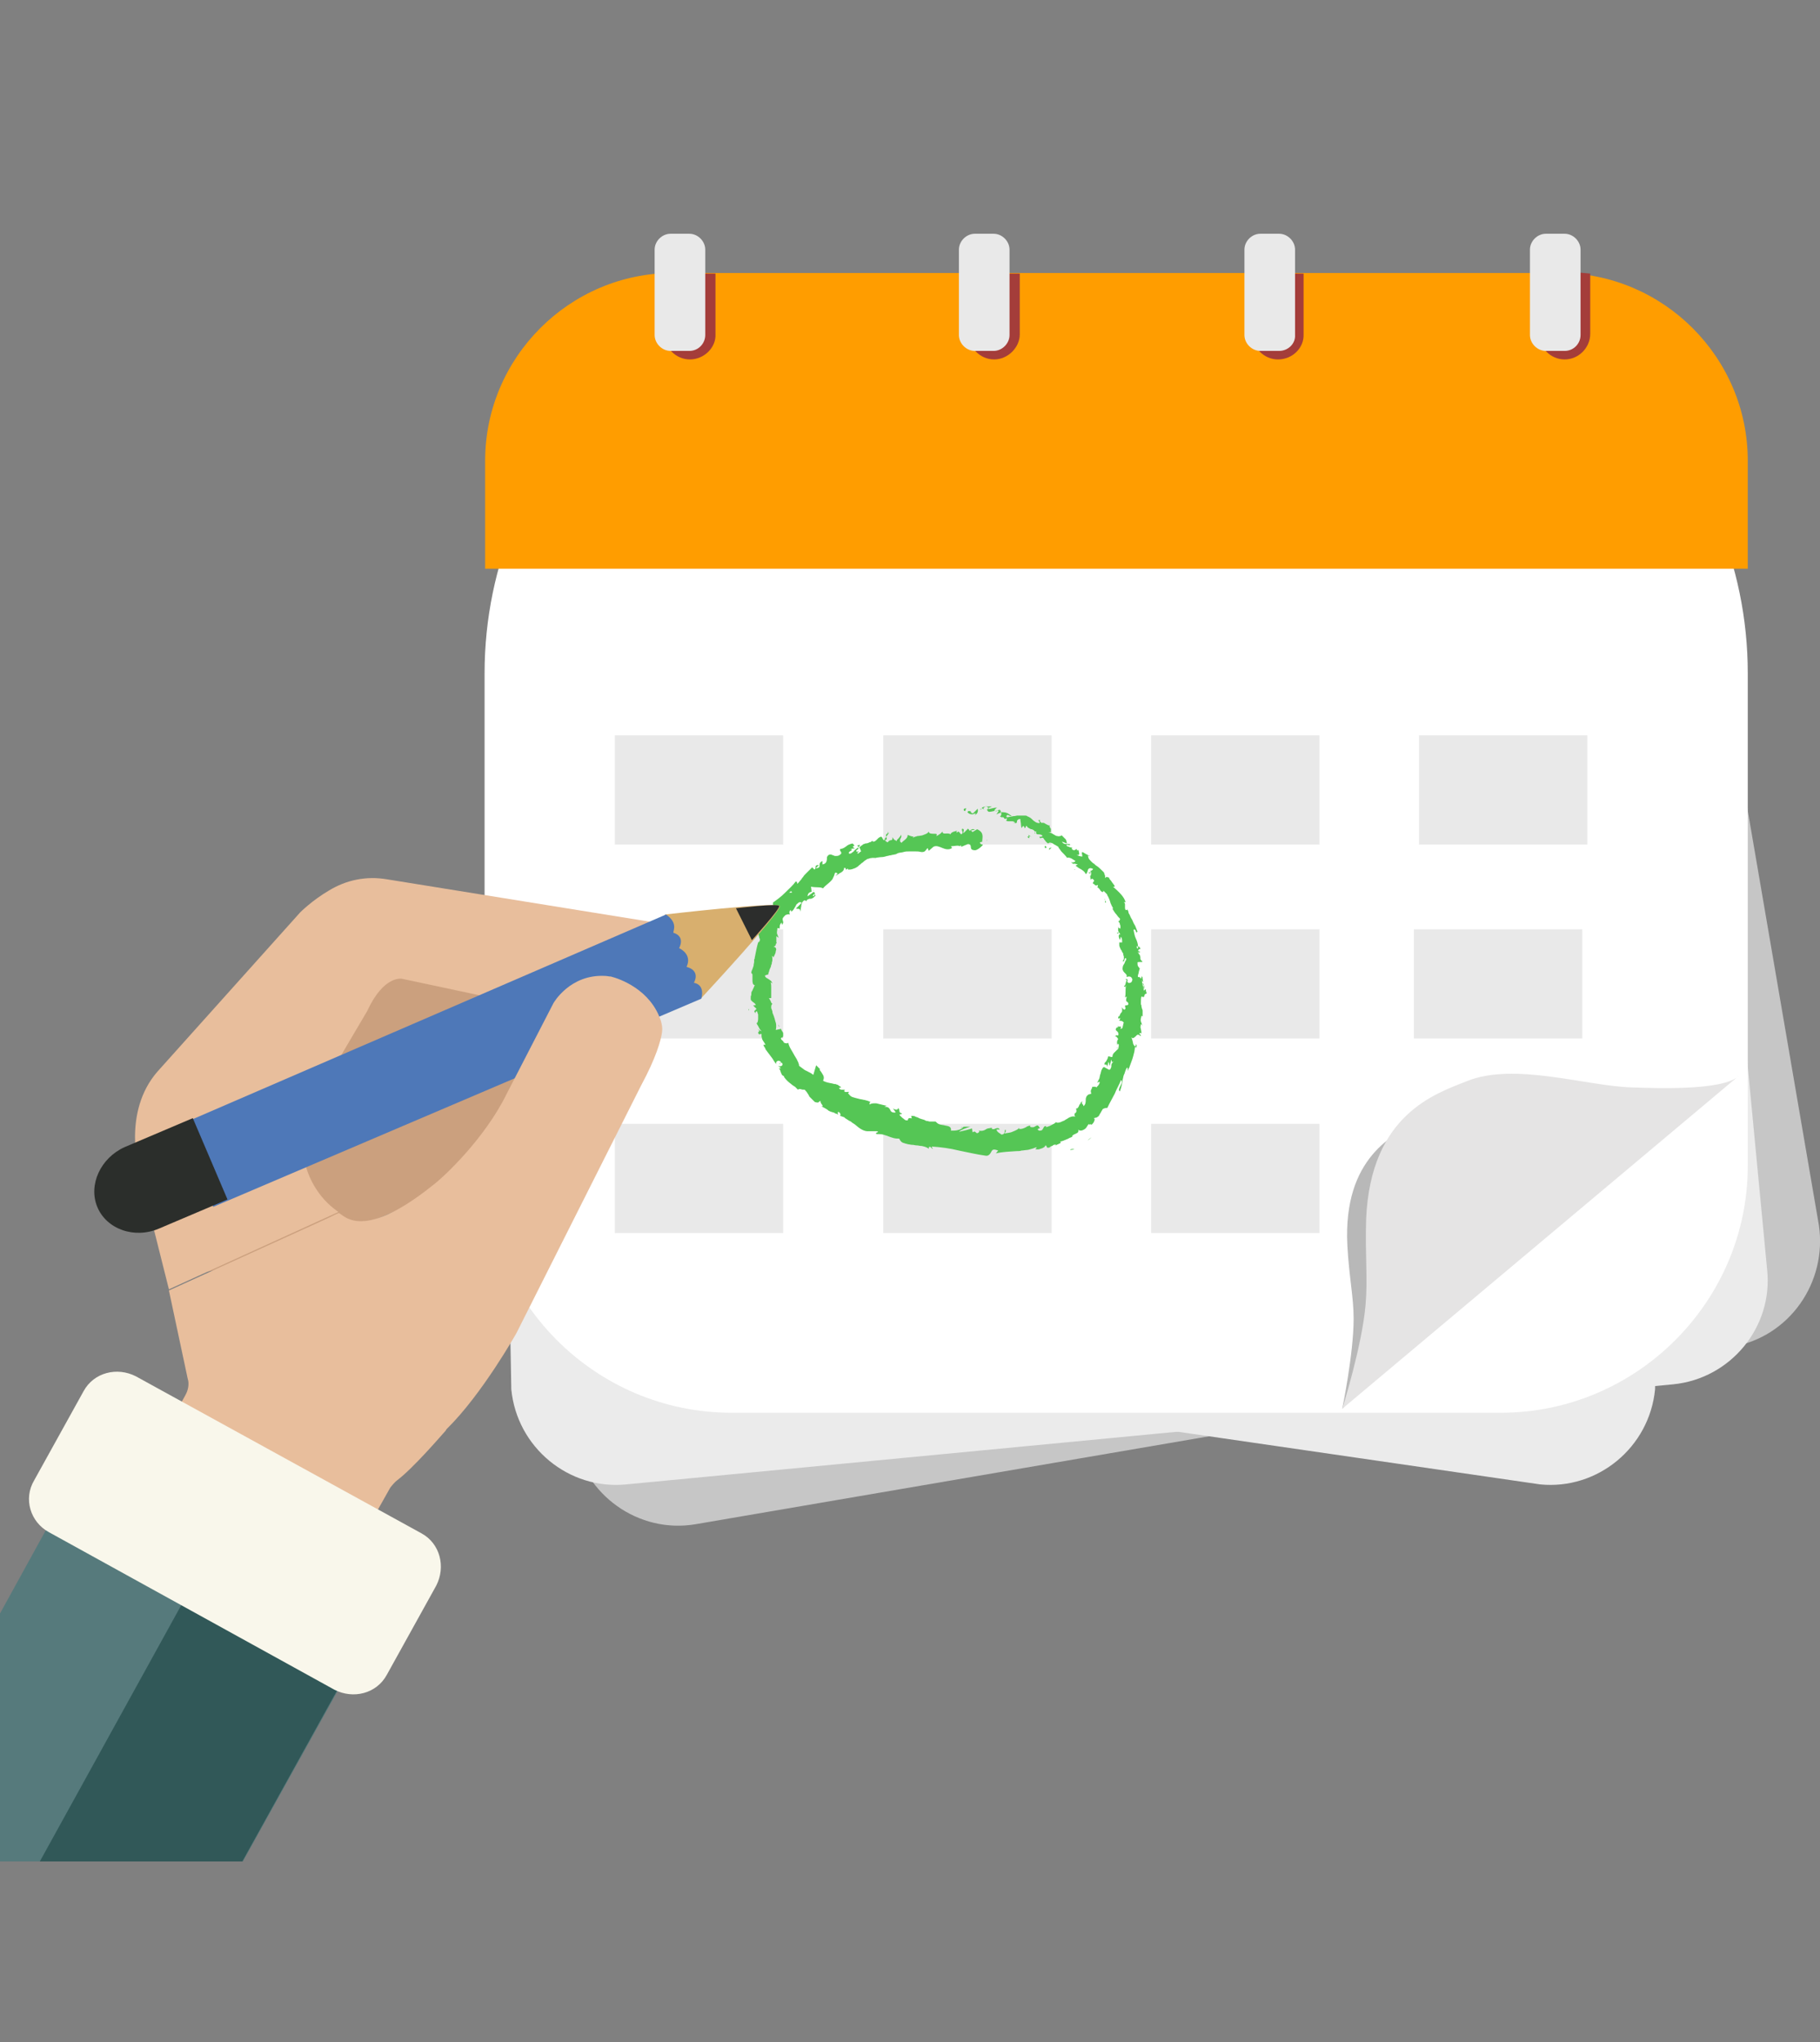 <?xml version="1.0" encoding="utf-8"?>
<!-- Generator: Adobe Illustrator 22.0.0, SVG Export Plug-In . SVG Version: 6.00 Build 0)  -->
<svg version="1.1" id="Capa_1" xmlns="http://www.w3.org/2000/svg" xmlns:xlink="http://www.w3.org/1999/xlink" x="0px" y="0px"
	 viewBox="0 0 320 359.1" style="enable-background:new 0 0 320 359.1;" xml:space="preserve">
<rect x="0" y="0" width="320" height="359.1" fill="#808080" stroke="none"/>
<style type="text/css">
	.st0{fill:#C6C6C6;}
	.st1{fill:#EBEBEB;}
	.st2{fill:#FFFFFF;}
	.st3{fill:#FF9D00;}
	.st4{fill:#A43D3A;}
	.st5{fill:#E9E9E9;}
	.st6{fill:#B8B8B8;}
	.st7{fill:#E5E4E4;}
	.st8{fill:#55C655;}
	.st9{fill:#CBA07E;}
	.st10{fill:#E8BE9C;}
	.st11{fill:#567A7C;}
	.st12{fill:#315858;}
	.st13{fill:#D8AF6E;}
	.st14{fill:#4E78B8;}
	.st15{fill:#2B2E2B;}
	.st16{fill:#F9F7EB;}
	.st17{fill:#2C2D2C;}
</style>
<path class="st0" d="M304.5,236.8L122.3,268c-10,1.7-19.6-5.1-21.4-15.2c0,0-17.9-184.5-1.5-187.4c0,0,191.5-19.1,194.2-2.7
	l26.2,152.7C321.3,225.5,314.6,235.1,304.5,236.8z"/>
<path class="st1" d="M294.2,243.4L110.1,261c-10.1,1-19.2-6.5-20.2-16.7c0,0-4.1-185.4,12.2-186.9c0,0,192.4-4.8,193.9,11.6
	l14.7,154.2C311.8,233.3,304.3,242.4,294.2,243.4z"/>
<path class="st1" d="M104.3,236.8L270.8,261c10.1,1,19.2-6.5,20.2-16.7c0,0,4.1-185.4-12.2-186.9c0,0-164.7-4.3-166.2,12.2
	L95.3,210.4C94.3,220.5,94.2,235.9,104.3,236.8z"/>
<path class="st2" d="M263.9,248.4H128.6c-23.9,0-43.4-19.5-43.4-43.4v-86.6c0-38.7,31.6-70.3,70.3-70.3H237
	c38.7,0,70.3,31.6,70.3,70.3V205C307.3,228.9,287.7,248.4,263.9,248.4z"/>
<path class="st3" d="M307.3,100h-222V81c0-18.1,14.8-33,33-33h156c18.1,0,33,14.8,33,33V100z"/>
<path class="st4" d="M121.3,63.2L121.3,63.2c-2.5,0-4.5-2.1-4.5-4.5V48.1h9v10.7C125.9,61.1,123.8,63.2,121.3,63.2z"/>
<path class="st4" d="M174.8,63.2L174.8,63.2c-2.5,0-4.5-2.1-4.5-4.5V48.1h9v10.7C179.3,61.1,177.2,63.2,174.8,63.2z"/>
<path class="st4" d="M224.7,63.2L224.7,63.2c-2.5,0-4.5-2.1-4.5-4.5V48.1h9v10.7C229.3,61.1,227.3,63.2,224.7,63.2z"/>
<path class="st4" d="M275.1,63.2L275.1,63.2c-2.5,0-4.5-2.1-4.5-4.5c0,0,0-9.8,0-10.7c0-0.8,9,0.1,9,0.1v10.6
	C279.6,61.1,277.6,63.2,275.1,63.2z"/>
<path class="st5" d="M174.7,61.7h-3.3c-1.5,0-2.8-1.3-2.8-2.8v-15c0-1.5,1.3-2.8,2.8-2.8h3.3c1.5,0,2.8,1.3,2.8,2.8v15
	C177.5,60.4,176.2,61.7,174.7,61.7z"/>
<path class="st5" d="M224.9,61.7h-3.3c-1.5,0-2.8-1.3-2.8-2.8v-15c0-1.5,1.3-2.8,2.8-2.8h3.3c1.5,0,2.8,1.3,2.8,2.8v15
	C227.8,60.4,226.5,61.7,224.9,61.7z"/>
<path class="st5" d="M275.1,61.7h-3.3c-1.5,0-2.8-1.3-2.8-2.8v-15c0-1.5,1.3-2.8,2.8-2.8h3.3c1.5,0,2.8,1.3,2.8,2.8v15
	C277.9,60.4,276.7,61.7,275.1,61.7z"/>
<path class="st6" d="M288.5,192.6L236,247.7c0,0,2-9.7,2-15.8c0-3.9-0.8-7.3-1.1-12.9c-0.8-15.6,8.3-19.6,12.5-21.9
	c6.5-3.6,17.3-0.9,23.8-1.3C276,195.6,286.4,195.2,288.5,192.6z"/>
<path class="st7" d="M305.8,189.1L236,247.7c0,0,3.5-11.1,4.1-18.3c0.4-4.6-0.1-8.6,0.1-15.1c0.8-18.4,12.2-22,17.7-24.2
	c8.4-3.4,21.1,0.9,29.1,1.1C290.4,191.3,303.1,191.9,305.8,189.1z"/>
<rect x="108.1" y="129.3" class="st5" width="29.6" height="19.2"/>
<rect x="108.1" y="163.4" class="st5" width="29.6" height="19.2"/>
<rect x="155.3" y="163.4" class="st5" width="29.6" height="19.2"/>
<rect x="202.4" y="163.4" class="st5" width="29.6" height="19.2"/>
<rect x="248.6" y="163.4" class="st5" width="29.6" height="19.2"/>
<rect x="108.1" y="197.6" class="st5" width="29.6" height="19.2"/>
<rect x="155.3" y="197.6" class="st5" width="29.6" height="19.2"/>
<rect x="202.4" y="197.6" class="st5" width="29.6" height="19.2"/>
<rect x="155.3" y="129.3" class="st5" width="29.6" height="19.2"/>
<rect x="202.4" y="129.3" class="st5" width="29.6" height="19.2"/>
<rect x="249.5" y="129.3" class="st5" width="29.6" height="19.2"/>
<path class="st5" d="M121.2,61.7h-3.3c-1.5,0-2.8-1.3-2.8-2.8v-15c0-1.5,1.3-2.8,2.8-2.8h3.3c1.5,0,2.8,1.3,2.8,2.8v15
	C124,60.4,122.8,61.7,121.2,61.7z"/>
<g>
	<g>
		<path class="st8" d="M169.5,142.2c-0.1,0.1-0.1,0.4,0.2,0.4l0.2-0.5L169.5,142.2z"/>
		<path class="st8" d="M171.3,143.4c0.2-0.1,0.4-0.3,0.5-0.4c0.1-0.2,0.2-0.4,0.1-0.8c-0.2,0.2-0.3,0.3-0.4,0.4
			c-0.1,0.1-0.2,0.2-0.4,0.4c-0.3,0-0.5-0.2-0.4-0.4c-0.1,0.1-0.2,0-0.3,0c-0.1,0-0.2,0-0.3,0.2c0.3,0.4,0.9,0.5,1.4,0.2
			C171.6,143.2,171.4,143.3,171.3,143.4z"/>
		<path class="st8" d="M194.3,158.3V158C194.2,158.1,194.3,158.3,194.3,158.3z"/>
		<path class="st8" d="M199,174.5c0-0.1-0.1-0.2-0.1-0.2C198.9,174.5,199,174.6,199,174.5z"/>
		<path class="st8" d="M198.4,177.4c0-0.1,0-0.1,0-0.2C198.4,177.3,198.3,177.3,198.4,177.4z"/>
		<path class="st8" d="M194.3,158.3c0,0,0,0.1,0,0.2s0,0.2,0,0.2C194.6,158.7,194.4,158.5,194.3,158.3z"/>
		<path class="st8" d="M175.6,142.8c-0.1,0-0.2,0-0.3,0.1C175.4,142.8,175.5,142.8,175.6,142.8L175.6,142.8z"/>
		<path class="st8" d="M189.1,152.9L189.1,152.9c-0.2-0.1-0.2,0-0.3,0c0,0,0.1,0,0.2,0H189.1z"/>
		<path class="st8" d="M184.4,149.4c0.1,0.1,0.4-0.3,0.5-0.4c-0.2,0.1-0.3,0.1-0.4,0.1C184.5,149.2,184.5,149.3,184.4,149.4z"/>
		<path class="st8" d="M176.5,145C176.5,145,176.4,145,176.5,145c-0.1,0-0.2,0-0.2,0S176.4,145,176.5,145z"/>
		<path class="st8" d="M191.8,155.9l-0.1,0.1C191.8,156,191.8,156,191.8,155.9z"/>
		<path class="st8" d="M166.5,145.5C166.5,145.6,166.5,145.6,166.5,145.5C166.5,145.6,166.5,145.5,166.5,145.5z"/>
		<path class="st8" d="M173.6,147.6L173.6,147.6c-0.1,0.1-0.1,0.2-0.1,0.3L173.6,147.6z"/>
		<path class="st8" d="M197,182.4L197,182.4C197,182.2,197,182.3,197,182.4z"/>
		<path class="st8" d="M159.1,198.8c0.2,0.3,0,0.3-0.2,0.4c-0.2,0.1-0.4,0.2-0.1,0.5c0-0.1,0.2-0.2,0.3-0.4
			C159.3,199.1,159.5,199,159.1,198.8z"/>
		<path class="st8" d="M175.7,142.9c0.1,0,0.2,0,0.2,0.1C175.9,142.9,175.8,142.8,175.7,142.9z"/>
		<path class="st8" d="M158.8,199.8L158.8,199.8L158.8,199.8C158.9,199.8,158.9,199.8,158.8,199.8z"/>
		<path class="st8" d="M192.3,193.1c0.1,0,0.1,0,0.2,0C192.5,193.1,192.4,193.1,192.3,193.1z"/>
		<path class="st8" d="M197.1,185.6l-0.1,0.2C197,185.7,197.1,185.7,197.1,185.6z"/>
		<path class="st8" d="M189.6,196.9c-0.1,0-0.2,0-0.3,0.2c0,0,0,0,0.1,0C189.4,197.1,189.5,196.9,189.6,196.9z"/>
		<path class="st8" d="M185.6,199.5c0,0,0.1,0,0.1,0.1l0.1-0.1H185.6z"/>
		<path class="st8" d="M150.7,148.7c0.1,0.1,0.3,0.2,0.3,0.3C151,148.8,151.6,148.3,150.7,148.7z"/>
		<path class="st8" d="M175.5,143c0.1-0.1,0.1-0.1,0.2-0.2c-0.1,0-0.1,0-0.2,0C175.5,142.9,175.5,143,175.5,143z"/>
		<path class="st8" d="M191.9,200c0,0-0.2,0.1-0.3,0.2s-0.2,0.1-0.2,0.2c-0.1,0-0.1,0.1-0.1,0.1C191.4,200.4,191.7,200.2,191.9,200z
			"/>
		<path class="st8" d="M132.2,179.4l-0.1-0.2C132.1,179.3,132.2,179.3,132.2,179.4z"/>
		<path class="st8" d="M188.9,202.1c-0.2-0.1-0.4-0.1-0.7,0v0.1L188.9,202.1z"/>
		<path class="st8" d="M151.1,149.1L151.1,149.1L151.1,149.1z"/>
		<path class="st8" d="M156.2,146.5c-0.8,0.2-0.2,0.7-0.3,1.1c-0.9,0.4-0.5-0.3-1-0.5c-0.1,0-0.1,0.1-0.2,0.1
			c-0.1,0-0.1,0.1-0.2,0.1c-0.1,0.1-0.2,0.2-0.3,0.3c-0.2,0.2-0.4,0.4-0.7,0.4c-0.1-0.1-0.1-0.1-0.1-0.2c-0.1,0.1-0.3,0.3-0.5,0.3
			c-0.2,0.1-0.4,0.2-0.7,0.2c-0.1,0-0.2,0.1-0.3,0.1c-0.1,0-0.2,0.1-0.3,0.2c-0.2,0.1-0.4,0.3-0.5,0.4c-0.1,0-0.1-0.1-0.1-0.1
			c0.2,0.2,0.3,0.5,0.4,0.8c-0.2,0.1-0.3,0.2-0.4,0.3c-0.1,0.1-0.2,0.1-0.3,0c0.2-0.1,0.2-0.2,0.2-0.4l-0.1,0.1
			c-0.1,0.1-0.1,0.1-0.1,0.1c-0.5-0.4,0.4-0.3,0.2-0.8c-0.1,0.1-0.3,0.2-0.4,0.3c-0.1,0.1-0.3,0.2-0.4,0.4c-0.1,0.1-0.3,0.2-0.4,0.3
			c-0.1,0.1-0.3,0.1-0.4,0.1c-0.2-0.2,0.1-0.4,0.3-0.5c0.2-0.1,0.3-0.2-0.1-0.3c0,0,0.2,0,0.4-0.1c0.2,0,0.4,0,0.4,0
			c-1-0.7,0.5-0.1-0.4-0.9c-0.5,0.1-0.9,0.3-1.1,0.5c-0.3,0.2-0.5,0.4-1.1,0.5c-0.1,0.4,0.3,0.4,0.2,0.8c-0.3,0.3-0.5,0.4-0.8,0.4
			c-0.1,0-0.2,0-0.3,0c-0.1,0-0.2-0.1-0.3-0.1c-0.4-0.2-0.8-0.3-1.1,0.3c0,0.2,0,0.5-0.1,0.8c-0.1,0.2-0.2,0.4-0.7,0.5
			c0,0,0-0.2,0-0.3c0-0.2,0-0.3,0-0.3c-0.5,0.2-0.5,0.5-0.5,0.8c0,0.1,0,0.2-0.1,0.3c0,0-0.1,0.1-0.2,0.1c-0.1,0-0.2,0.1-0.3,0.1
			c0-0.2,0.2-0.3,0.3-0.4c0.1-0.1,0.2-0.2,0.1-0.2c-0.4,0-0.5,0.1-0.5,0.3c0,0.2,0,0.4-0.2,0.5l-0.4-0.4c-0.2,0.2-0.4,0.4-0.7,0.7
			c-0.1,0.1-0.2,0.2-0.3,0.3c-0.1,0.1-0.2,0.2-0.3,0.3c-0.1,0.1-0.2,0.2-0.3,0.4c-0.1,0.1-0.2,0.2-0.3,0.4c-0.2,0.2-0.4,0.5-0.7,0.8
			c-0.1-0.2,0-0.4-0.3-0.4c-0.5,0.7-1.2,1.3-1.9,2c-0.7,0.7-1.4,1.2-2.1,1.7c0,0,0,0.2,0,0.4c0,0.1,0,0.2,0,0.3c0,0.1,0,0.1,0,0.1
			c-0.1,0.1-0.3,0.1-0.3-0.1c-0.5,0.4,0.2,0.2,0.2,0.5c-0.2,0.3-0.5,0.2-0.5,0c-0.1,0.7-0.3,1.4-0.7,2.2c-0.3,0.8-0.7,1.5-1.1,2
			v-0.1c0-0.1,0-0.1,0-0.1c-0.1,0.2-0.2,0.4-0.1,0.5c0,0.2,0.1,0.3,0.1,0.5c0,0.1,0.1,0.1,0.1,0.2s0,0.1,0,0.2
			c0,0.1-0.1,0.3-0.2,0.4v-0.2c-0.2,0.4-0.3,1-0.4,1.4c-0.1,0.5-0.2,1-0.3,1.5c0,0.1,0,0.2-0.1,0.3c0,0.1,0,0.1,0,0.2s0,0.1,0,0.2
			c0,0.2-0.1,0.4-0.1,0.7c0,0.1-0.1,0.2-0.1,0.3c0,0.1-0.1,0.2-0.1,0.3c-0.1,0.2-0.2,0.4-0.2,0.7c0.2,0.1,0.2,0.2,0.2,0.4
			c0,0.1,0,0.2,0,0.3c0,0.1,0,0.1,0,0.2c0,0.1,0,0.1,0,0.2c0,0.4,0,1,0.4,1c-0.1,0.3-0.2,0.5-0.3,0.7s-0.1,0.3-0.2,0.4
			c-0.1,0.1-0.1,0.3-0.1,0.5c0,0.1,0,0.2-0.1,0.4c0,0.1,0,0.3,0,0.5c0,0.2,0.2,0.3,0.4,0.5c0.2,0.1,0.4,0.3,0.5,0.5l-0.5,0.1
			c0,0,0.2,0.1,0.3,0.3c0.1,0.1,0.2,0.1,0.2,0.2c0.1,0,0.1,0.1,0.1,0.1s-0.1,0.1-0.2,0.2c-0.1,0.1-0.2,0.2-0.2,0.2s0.1,0.1,0.1,0.2
			c0.1,0.1,0.1,0.2,0.1,0.2c0-0.2,0.1-0.4,0.3-0.4c0,0.1,0.1,0.2,0.1,0.3s0.1,0.2,0.1,0.3c0,0.2,0,0.4,0,0.7c0,0.4-0.1,0.8-0.3,0.8
			c0,0,0.1,0.1,0.1,0.2c0.1,0.1,0.2,0.3,0.3,0.5c0.1,0.2,0.2,0.4,0.3,0.5s0.2,0.2,0.2,0.2c-0.2,0-0.4-0.2-0.7-0.4
			c0.1,0.1,0.2,0.2,0.2,0.2c0,0.1,0.1,0.1,0.1,0.1c0,0.1,0,0.1-0.1,0.2c-0.1,0.1-0.2,0.2,0.1,0.5c0.1-0.1,0.3-0.1,0.4-0.1
			c0,0.1,0,0.3,0,0.4c0,0.2,0.1,0.3,0.1,0.5c0.1,0.2,0.2,0.4,0.3,0.5c0.1,0.2,0.2,0.3,0.3,0.5h-0.4c0.1,0.1,0.1,0.3,0.2,0.4
			s0.2,0.3,0.2,0.4c0.1,0.1,0.2,0.3,0.3,0.4c0.1,0.1,0.2,0.3,0.3,0.4c0.1,0.1,0.2,0.3,0.3,0.4c0.1,0.1,0.2,0.3,0.3,0.4
			c0.2,0.3,0.4,0.7,0.7,1c-0.2-0.5,0.4-0.8,0.8-0.4l-0.3,0.4c0.4,0-0.1-0.5,0.5-0.2c0.3,0.5-0.3,0.7-0.7,0.5l0.5,0.4
			c-0.1,0.1-0.3,0-0.4,0.1c0.2,0,0.3,0.3,0.4,0.7c0.1,0.1,0.1,0.3,0.2,0.4c0.1,0.1,0.2,0.2,0.4,0.2l-0.1,0.1c0.5,0.7,0.9,1,1.3,1.3
			c0.2,0.2,0.4,0.3,0.7,0.5l0.1,0.1l0.1,0.1c0.1,0.1,0.2,0.2,0.3,0.3c0.2-0.2,0.3-0.1,0.5-0.1c0.2,0.1,0.4,0.1,0.7,0.1
			c0.1,0.2,0.3,0.3,0.4,0.5s0.3,0.4,0.4,0.7l0.1,0.1l0.1,0.1c0.1,0.1,0.2,0.2,0.3,0.3c0.1,0.1,0.2,0.2,0.3,0.3
			c0.1,0.1,0.2,0.2,0.3,0.2c0.8,0.2,0.4-0.2,0.9-0.2c-0.2,0.4,0.8,1,0.1,0.9c0.5,0.3,1,0.5,1.3,0.8c0.2,0.1,0.4,0.2,0.8,0.3
			c0.1,0,0.3,0.1,0.4,0.2c0.2,0,0.3,0.1,0.5,0.2c-0.1-0.2-0.2-0.4,0-0.5c0.3,0.1,0.5,0.5,0.3,0.7h-0.1c0.2,0,0.4,0.1,0.7,0.2
			c0.1,0,0.2,0.1,0.3,0.2c0.1,0.1,0.2,0.1,0.3,0.2c0.2,0.1,0.4,0.3,0.7,0.4c0.2,0.2,0.4,0.3,0.7,0.5c0.8,0.7,1.6,1.3,2.5,1.2h-0.1
			c0,0,0.1,0,0.2,0c0.1,0,0.3,0,0.5,0c0.4,0,0.8,0,0.8,0c0.3,0.1,0.2,0.2,0,0.2c-0.1,0.1-0.3,0.1-0.1,0.3c0.4,0,0.9,0,1.2,0.1
			c0.3,0.1,0.7,0.2,0.9,0.3c0.3,0.1,0.5,0.2,0.9,0.3s0.7,0.1,1,0.1c0.2,0.4,0.4,0.7,0.9,0.8c0.2,0.1,0.4,0.1,0.7,0.2
			c0.2,0,0.4,0.1,0.8,0.1c0.2,0,0.4,0.1,0.8,0.1c0.2,0,0.4,0.1,0.8,0.1c0.4,0.1,0.9,0.2,1.2,0.5v-0.3c0.4-0.2,0.4,0.2,0.7,0.3
			c0-0.2-0.3-0.3-0.1-0.4c1.5,0.1,3.1,0.3,4.7,0.7c1.5,0.3,3.2,0.7,4.7,0.9c0.5,0.1,0.8-0.3,1-0.7s0.4-0.5,1.2-0.2l-0.4,0.5
			c1.2-0.3,2.4-0.3,3.6-0.4c0.3,0,0.7,0,0.9-0.1c0.3,0,0.7-0.1,0.9-0.1c0.3,0,0.5-0.1,0.9-0.2s0.5-0.2,0.9-0.3
			c-0.1,0.1-0.1,0.3-0.3,0.3c0.1,0.1,0.3,0.1,0.5,0.1c0.2,0,0.4-0.1,0.7-0.2c0.1,0,0.2-0.1,0.2-0.1c0.1,0,0.1-0.1,0.2-0.1
			c0.1-0.1,0.2-0.2,0.2-0.3c0.3,0,0.1,0.3,0.4,0.4c0.1,0,0.3,0,0.4-0.1s0.2-0.2,0.4-0.2c0.2-0.2,0.4-0.3,0.7-0.2
			c0.1,0-0.1,0.2-0.2,0.2c0.1-0.1,0.2-0.1,0.3-0.2c0.1-0.1,0.3-0.1,0.4-0.2c0.3-0.1,0.4-0.2,0.2-0.4c0.4,0,0.9-0.3,1.2-0.4
			c0.1,0,0.2-0.1,0.2-0.1c0.1,0,0.2-0.1,0.2-0.1c0.2-0.1,0.3-0.1,0.5-0.2c0-0.2,0.1-0.3,0.3-0.4c0.1-0.1,0.3-0.1,0.4-0.2
			c0.3-0.1,0.5-0.3,0.4-0.7c0.2,0.3,0.7,0.2,1,0c0.2-0.1,0.4-0.3,0.5-0.5c0.1-0.2,0.3-0.4,0.3-0.5c0,0.3,0.5-0.1,0.5,0.2
			c0.2-0.2,0.4-0.4,0.5-0.7c0.1-0.2,0.1-0.4-0.1-0.5c0.2,0,0.3-0.1,0.5-0.1c0.1-0.1,0.2-0.1,0.3-0.2c0.1-0.1,0.2-0.2,0.2-0.3
			c0.1-0.1,0.1-0.2,0.2-0.3c0.1-0.2,0.2-0.4,0.4-0.7c0.2-0.1,0.4-0.2,0.8-0.2c0.4-0.9,0.9-1.7,1.3-2.5c0.3-0.8,0.8-1.6,1.1-2.4
			c0.3,0.2,0.1,0.7-0.1,1c-0.2,0.4-0.4,0.8-0.1,1c0.3-0.8,0.4-1.4,0.5-2.1c0.1-0.3,0.1-0.7,0.3-1c0.1-0.3,0.2-0.7,0.4-1
			c0.2-0.3,0.2,0.3,0.2,0.5c0.1-0.2,0.1-0.4,0.2-0.5c0.1-0.1,0.1-0.3,0.2-0.5c0.1-0.3,0.3-0.8,0.4-1.1c0.1-0.3,0.2-0.7,0.3-1.1
			c0.1-0.3,0.1-0.8,0.2-1.1c0.1,0,0.1,0.2,0.1,0.3c0.1-0.2,0.3-0.5,0-0.7v0.3c-0.1,0.1-0.3,0-0.3-0.1c-0.1-0.1-0.2-0.3-0.2-0.5
			c-0.1-0.4-0.2-0.8-0.3-0.9c0.4,0.3,0.5,0,0.8-0.2c0.2-0.2,0.3-0.5,0.9,0c0-0.2-0.1-0.4-0.3-0.4c0.1-0.2,0.3-0.3,0.4,0
			c0-0.5-0.1-0.7-0.1-0.9c-0.1-0.2-0.1-0.3,0-0.8c0.2,0,0.2,0.2,0.3,0.3c-0.1-0.2-0.2-0.5-0.3-0.8c-0.1-0.3,0-0.5,0.1-1
			c0.1,0.1,0.2,0,0.2,0.2c0-0.3,0-0.7,0-1c0-0.1,0-0.3-0.1-0.4c0-0.1-0.1-0.3-0.1-0.4c0-0.1,0-0.3-0.1-0.4c0-0.1,0-0.3,0-0.4
			c0-0.3,0-0.7,0.1-1c0.8,0.4,0.2-0.4,0.9-0.5c0,0,0-0.2-0.1-0.4c0-0.2-0.1-0.4-0.1-0.4l-0.3,0.3c0-0.3-0.1-0.7-0.2-1
			c-0.1-0.3-0.1-0.5-0.1-0.9l0.2,0.5c0,0,0-0.3-0.1-0.7c0-0.1,0-0.3-0.1-0.4c0-0.1,0-0.2,0-0.2s0,0.2-0.1,0.3c0,0.1,0,0.2-0.1,0.2
			c0,0.1,0,0.1,0,0.1c-0.1-0.2-0.2-0.2-0.2-0.3c-0.1,0-0.2,0-0.2,0c-0.1,0-0.2,0-0.1-0.4c0,0.1,0-0.1,0.1-0.3c0-0.2,0.1-0.5,0.2-0.8
			l0,0c-0.1-0.1-0.2-0.3-0.3-0.4c-0.1-0.2-0.1-0.3-0.1-0.7c0.2-0.1,0.8,0,0.9-0.1c-0.1-0.1-0.2-0.2-0.3-0.3
			c-0.1-0.1-0.1-0.3-0.1-0.5s-0.1-0.4-0.2-0.5c-0.1-0.2-0.2-0.3-0.3-0.4c0.1,0.1,0.4,0.1,0.5,0l-0.4-0.2c0.1-0.3,0.1-0.4,0.4-0.3
			c0-0.4-0.2-0.3-0.4-0.2c-0.1,0.1-0.3,0.1-0.2-0.4c0,0.1,0.1,0,0.2,0.2c0-0.5-0.2-1.1-0.4-1.5c-0.2-0.4-0.3-1-0.4-1.5
			c0.2-0.2,0.3,0,0.4,0.2c0.1,0.2,0.1,0.4,0.3,0.1c-0.1-0.3-0.3-0.7-0.4-1c-0.2-0.3-0.4-0.7-0.5-1c-0.2-0.3-0.4-0.7-0.5-1
			c-0.1-0.1-0.2-0.3-0.2-0.5c-0.1-0.2-0.1-0.3-0.2-0.5v0.1c0,0.1,0,0.1,0,0.1c-0.4,0.1-0.4-0.2-0.4-0.5c0-0.2,0-0.4,0-0.5
			c0-0.2-0.1-0.3-0.3-0.4c0.1,0.1,0.5,0,0.4,0c-0.3-1-1.1-1.7-2.2-2.7h0.3c0-0.1-0.1-0.3-0.2-0.4s-0.2-0.3-0.3-0.4
			c-0.1-0.2-0.2-0.3-0.3-0.4s-0.2-0.3-0.2-0.4c-0.3,0-0.4-0.3-0.7,0.1c0-0.1,0-0.1,0-0.2c0-0.1,0-0.1,0-0.2c0-0.1-0.1-0.2-0.1-0.3
			s-0.1-0.2-0.1-0.3l-0.1-0.1l-0.1-0.1c-0.3-0.3-0.7-0.7-1-0.9c-0.2-0.1-0.3-0.2-0.5-0.4c-0.2-0.1-0.3-0.2-0.5-0.4
			c-0.1-0.1-0.1-0.1-0.2-0.2c-0.1-0.1-0.1-0.2-0.2-0.2c-0.1-0.2-0.2-0.4-0.2-0.7c0.1,0.1,0.4,0.2,0.3,0.1c0,0-0.1,0-0.2-0.1
			c-0.1,0-0.1-0.1-0.2-0.1s-0.1-0.1-0.2-0.1c-0.3-0.2-0.7-0.4-0.7-0.4c-0.2,0.3,0,0.3,0,0.8c-0.3,0-0.7-0.1-1-0.3
			c0.7,0.2,0.4-0.4,0.3-0.9c0,0.1-0.2,0.1-0.2,0.2c0-0.2-0.1-0.3-0.1-0.3c-0.1,0-0.1,0-0.2,0.1c-0.2,0.1-0.4,0.2-0.7-0.2l0.2-0.1
			c-0.1,0-0.2-0.1-0.3-0.1c-0.1,0-0.2,0-0.3-0.1c-0.2,0-0.3-0.1-0.5-0.2c0.1-0.4,0.4,0.1,0.7-0.2c-0.1-0.1-0.2-0.1-0.4-0.1
			c-0.1,0-0.1,0-0.2,0s-0.2,0-0.2,0c-0.3,0-0.5-0.1-0.7-0.4c0.2,0,0.5,0.2,0.9,0.3c-0.1-0.4-0.1-0.5-0.2-0.7
			c-0.1-0.1-0.2-0.2-0.3-0.3l0,0c0,0-0.2-0.2-0.3-0.3c-0.1-0.1-0.2-0.2-0.2-0.2c-0.1-0.1-0.1-0.1-0.1-0.1s0,0.1,0.1,0.1
			c0,0.1,0.1,0.1,0.1,0.1c-0.3,0.1-0.5,0.2-0.8,0.1c-0.2,0-0.3-0.1-0.5-0.2s-0.3-0.2-0.5-0.3c-0.1,0-0.2-0.1-0.3-0.1s-0.2,0-0.4,0
			c0.3,0,0.4-0.1,0.5-0.1c0.1,0,0.1-0.1,0.1-0.1c0-0.1-0.1-0.2,0-0.4c-0.1-0.2-0.4-0.5-0.2-0.7c-0.3,0.1-0.4-0.1-0.7-0.2
			c-0.2-0.1-0.3-0.3-0.8-0.2c0-0.1-0.1-0.1-0.2-0.2c-0.1-0.1-0.1-0.2,0-0.3c-0.7-0.1,0,0.3-0.1,0.5c-0.5,0.1-1-0.3-1.4-0.7
			c-0.1-0.1-0.2-0.2-0.4-0.3c-0.1-0.1-0.3-0.1-0.4-0.2c-0.1-0.1-0.3-0.1-0.4-0.1c-0.2,0-0.3,0-0.5,0c-0.3,0-0.5,0-0.8,0
			c-0.2,0-0.4,0.1-0.7,0.1c-0.2,0-0.3,0.1-0.5,0.1c-0.2,0-0.4,0.1-0.7,0.1c-0.1-0.2,0-0.3,0.1-0.4c0.1-0.1,0.3-0.1,0.3-0.1
			c-0.4-0.4-0.9-0.4-1.5-0.4c0.1-0.1,0.1-0.2-0.1-0.4c-0.4-0.1-0.4,0.5-1,0.1c0.1-0.1,0.3-0.4,0.5-0.5c-0.5,0-1.1,0.2-1.6,0.3
			c-0.1-0.3,0.4-0.3,0.7-0.5c-0.1,0-0.3,0-0.5,0s-0.3,0-0.5,0c-0.3,0-0.7,0.1-0.8,0.3c0,0,0.1,0,0.2,0.1c0.1,0.1,0.2,0.1,0.2,0.1
			c-0.2,0,0-0.4,0.1-0.4c0.5-0.3,0.8,0.3,0.8,0.4h-0.4c0.1,0.2,0.2,0.4,0.3,0.4c0.1,0.1,0.3,0,0.5,0c0.4-0.1,1-0.2,1.3-0.1
			c0,0-0.1,0.1-0.2,0.3c-0.1,0.1-0.2,0.3-0.2,0.3s0.2-0.1,0.4-0.2c0.1,0,0.2-0.1,0.3-0.1c0.1,0,0.1-0.1,0.1-0.1
			c0.1,0.2,0.1,0.7-0.2,0.7c0.2,0.2,0.3,0.2,0.4,0.2s0.2-0.1,0.4,0.2c0,0.1,0,0.1,0,0.1l0.5-0.1c-0.1,0.1-0.1,0.5-0.3,0.3
			c0.2,0.2,0.4,0.2,0.5,0.2c0.2,0,0.3,0,0.5,0c0.3,0,0.5,0,0.7,0.3H178c0.7,0.1,0.8,0,0.8-0.2c0-0.1,0-0.2,0.1-0.3
			c0.1-0.1,0.2-0.2,0.5-0.2c0,0,0,0.3,0.1,0.8c0,0.3,0.1,0.8,0.1,0.8l0.3-0.4c0.1,0.1,0.3,0.2,0.2,0.4c0.5-0.1,0-0.2,0.4-0.4
			c0.1,0.2,0.2,0.3,0.4,0.4c0.2,0.1,0.3,0.2,0.5,0.2c0.3,0.1,0.7,0.3,0.5,0.8c0.4-0.2-0.4-0.5,0.3-0.4c-0.1,0.4,0.1,0.5,0.3,0.5
			s0.7,0,0.8,0.3c-0.4,0.3-0.8-0.1-0.4,0.4c0.2-0.1,0.3-0.1,0.4-0.1c0.1,0,0.2,0.1,0.3,0.3c0.2,0.2,0.3,0.5,0.7,0.7
			c0.2-0.2,0.4-0.2,0.8,0c0.1,0.1,0.3,0.2,0.5,0.3c0.2,0.1,0.3,0.2,0.5,0.3c-0.1,0.1,0.2,0.3,0.5,0.8c0.3,0.3,0.8,0.8,1,1.1
			l-0.1,0.1c0.2-0.2,0.5-0.1,0.8,0c0.2,0.1,0.5,0.3,0.8,0.5c-0.2,0.2-0.4,0.3-0.8,0.2l0.4,0.3c0.2-0.1,0.4,0,0.8,0.1l-0.4,0.2
			c0.1,0.1,0.3,0.2,0.4,0.3s0.3,0.2,0.5,0.3c0.3,0.2,0.7,0.4,0.9,0.9c0.2-0.1,0.3-0.4,0.4-0.8c0.1-0.2,0.4-0.4,0.9-0.1
			c-0.1,0.2-0.4,0.4-0.7,0.3c0.1,0,0.3,0.1,0.4,0.3h-0.5c0.1,0.4,0.4-0.1,0.5,0.2c-0.2,0.2,0,0.3-0.2,0.4c-0.1,0-0.1-0.3-0.2-0.3
			c0.1,0.1,0.2,0.3,0.2,0.5s0.1,0.4,0,0.5c0.1-0.1,0.3-0.3,0.5-0.1c0.2,0.2,0.2,0.3,0.1,0.4c-0.1,0.1-0.2,0.2-0.1,0.4
			c0.3,0,0.3,0.5,0.8,0.2c0.1,0.2,0,0.3-0.1,0.4c0.1,0,0.2,0.1,0.3,0.2c0.1,0.1,0.2,0.2,0.3,0.4c0.2,0.2,0.4,0.4,0.5,0.1v-0.1l0,0
			l0,0l0,0c0.1,0.1,0.2,0.2,0.3,0.3c0.1,0.1,0.2,0.2,0.3,0.3c0.1,0.1,0.1,0.3,0.2,0.4c0.1,0.1,0.1,0.3,0.2,0.4
			c0.1,0.3,0.2,0.5,0.3,0.9c0.1,0.1,0.1,0.3,0.2,0.4c0,0.1,0.1,0.1,0.1,0.2c0,0.1,0.1,0.1,0.1,0.2l-0.1,0.1c0.2,0.3,0.4,0.7,0.7,1
			c0.1,0.1,0.2,0.3,0.3,0.4c0.1,0.1,0.2,0.2,0.3,0.3c0.1,0.2-0.1,0.5-0.3,0.5c0.2,0.2,0.3,0.3,0.3,0.5c0,0.1,0.1,0.2,0.1,0.3
			c0,0.1,0,0.3,0,0.5c-0.1-0.1-0.2-0.1-0.2-0.1h-0.1c0,0,0,0-0.1-0.3c0,0.2,0,0.3,0,0.4c0,0.1,0,0.2,0,0.3c0,0.1,0.1,0.2,0.1,0.3
			c0.1,0.1,0.2,0.2,0.3,0.4c-0.2-0.1-0.3,0.1-0.3,0.3s0.1,0.4,0.2,0.7c0,0,0-0.1,0.1-0.3c0-0.1,0.1-0.3,0.1-0.3
			c0.2,0.3,0.2,0.7,0.2,1h-0.5c0,0.2,0,0.3,0,0.5s0.1,0.3,0.1,0.4c0.1,0.1,0.1,0.3,0.2,0.4c0.1,0.1,0.2,0.3,0.2,0.4
			c0.1,0.1,0.2,0.2,0.2,0.4c0,0.2,0.1,0.3,0.1,0.4c0,0.1,0,0.3,0,0.4c0,0.1,0,0.1-0.1,0.2c0,0.1-0.1,0.1-0.1,0.2
			c0.2,0.1,0.2,0,0.3-0.2c0-0.2,0.1-0.4,0.3-0.3c0,0.1,0,0.2,0,0.2c0,0.1,0,0.2-0.1,0.2c-0.1,0.2-0.1,0.3-0.2,0.5
			c-0.2,0.3-0.3,0.5-0.3,0.7c-0.1,0.4,0.1,0.7,0.3,0.9c0.1,0.1,0.2,0.2,0.3,0.3c0,0.1,0.1,0.1,0.1,0.2c0,0.1,0,0.2,0,0.3
			c0.2-0.1,0.8-0.3,1,0.4c0,0.2-0.1,0.3-0.1,0.4c-0.1,0.1-0.2,0.2-0.3,0.2c-0.2,0.1-0.4,0-0.5-0.2c0-0.1,0-0.2,0.1-0.2
			c-0.1-0.2-0.2-0.4-0.4-0.2l0.2,0.1c0,0.1-0.1,0.2-0.1,0.3s-0.1,0.2-0.1,0.4c-0.1,0.2-0.1,0.4-0.3,0.3c0.2,0.4,0.3,0.2,0.4-0.1
			c-0.1,0.4-0.1,0.8-0.1,1.1s0,0.7-0.1,1.1c0.1-0.1,0.3-0.2,0.3-0.1c0,0.1-0.1,0.3-0.1,0.4c0,0.1,0,0.2,0,0.2c0,0.1,0.1,0.2,0.1,0.2
			c0.1,0.1,0.3,0.1,0.3,0.5c-0.3,0.4-0.8-0.2-0.5,0.7c-0.2,0.5-0.5,0-0.7-0.2c0,0.1,0.1,0.2,0.1,0.3s0,0.2,0,0.3
			c0,0.2-0.1,0.3-0.2,0.4c-0.1,0.1-0.2,0.3-0.2,0.4c-0.1,0.1-0.1,0.2-0.2,0.3l-0.1-0.4c0.1,0.2,0,0.4,0,0.7l0.4-0.1
			c-0.1,0.1-0.1,0.2-0.1,0.3c0,0.1-0.1,0.1-0.2,0.1c0.1,0.1,0.3,0.1,0.4,0.1c0.2,0,0.3,0.1,0.5,0.3c-0.1,0.1-0.1,0.4-0.2,0.7
			c0,0.2-0.1,0.4-0.4,0.4c0.2-0.4,0.1-0.4-0.1-0.4c-0.1,0-0.2,0-0.2,0c-0.1,0-0.1-0.1-0.1-0.3c0,0.2,0,0.3-0.1,0.5
			c-0.1,0-0.1-0.1-0.1-0.1c-0.7,0.8,0.5,0.5,0.2,1.5c-0.2-0.2-0.7,0.1-0.7,0.2c0.1-0.3,0.5,0,0.7,0.4c-0.2,0.3-0.2,0.4-0.2,0.7
			c0,0.1,0.1,0.3,0,0.4l0.2-0.3c0.2,0.2,0.1,0.5,0,1c-0.2,0,0-0.4-0.2-0.3c0,0.1,0.1,0.1,0.1,0.2c0,0.1,0,0.1-0.1,0.2
			c-0.1,0.1-0.2,0.2-0.3,0.3c-0.2,0.2-0.5,0.4-0.5,0.9c-0.3,0.2-0.5-0.2-0.8,0c0,0.4-0.2,0.5-0.3,0.8l-0.1,0.1l-0.1,0.1
			c-0.1,0.1-0.1,0.2-0.1,0.4c0.4,0,0.4-0.1,0.5,0.5c0,0,0,0,0-0.1v-0.1c0-0.1,0.1-0.3,0.1-0.4c0-0.2,0.1-0.3,0.1-0.4
			c0-0.1,0-0.2,0-0.2v0.1c0,0.1,0,0.2,0.1,0.3c0,0.2,0.1,0.5,0.1,0.5c0.1-0.2,0.1-0.4,0.2-0.7c0-0.2,0.1-0.4,0.1-0.4
			c0.1,0.5,0,0.4,0.4,0.4c-0.2,0.1-0.3,0.2-0.3,0.3c-0.1,0.1-0.1,0.3-0.1,0.4s0,0.3-0.1,0.4c0,0.1-0.1,0.3-0.3,0.3l-0.9-0.5
			c-0.2,0.1-0.3,0.3-0.4,0.5c-0.1,0.2-0.1,0.4-0.2,0.7c-0.1,0.2-0.1,0.4-0.2,0.8c-0.1,0.2-0.2,0.4-0.4,0.8c0,0,0.1-0.1,0.2-0.1
			c0.1-0.1,0.2-0.1,0.2-0.1c0.1,0.2,0,0.3-0.1,0.5c-0.1,0.2-0.3,0.3-0.4,0.5c-0.2-0.2-0.5-0.1-0.8-0.1c0.1,0.1,0,0.2-0.1,0.4
			s-0.2,0.4,0,0.8c0,0-0.2,0-0.3,0.1c-0.2,0-0.3,0.1-0.3,0.1l-0.1,0.1l-0.1,0.1c-0.1,0.1-0.1,0.2-0.1,0.2c-0.1,0.2-0.1,0.3-0.1,0.5
			c0,0.3,0,0.8-0.4,1.1c0-0.2-0.1-0.3-0.2-0.4c-0.1-0.1-0.1-0.2,0-0.5c-0.2,0.2-0.4,0.3-0.3,0.5c-0.1,0-0.1,0-0.2,0.1
			c0,0.1-0.1,0.2-0.1,0.3c-0.1,0.1-0.1,0.2-0.2,0.3c-0.1,0.1-0.2,0.1-0.3,0.1c0,0.2,0.2,0.5-0.1,0.8c-0.1,0-0.1-0.1-0.1-0.1
			c0.1,0.1-0.3,0.5,0.1,0.7c-0.2,0-0.3,0-0.5,0s-0.3,0.1-0.4,0.1c-0.3,0.1-0.5,0.3-0.9,0.5c-0.1,0.1-0.3,0.2-0.4,0.2
			c-0.1,0.1-0.3,0.1-0.4,0.2c-0.1,0-0.3,0.1-0.4,0.1c-0.1,0-0.1,0-0.2,0c-0.1,0-0.1,0-0.2-0.1c-0.1,0.1-0.3,0.2-0.4,0.3
			c-0.1,0-0.2,0.1-0.2,0.1c-0.1,0-0.2,0.1-0.2,0.1c-0.3,0.2-0.7,0.3-1,0.4c0-0.1,0-0.1,0.1-0.2c-0.2,0-0.3,0-0.4,0.1
			c-0.1,0.1-0.1,0.2-0.2,0.3c0,0.1-0.1,0.2-0.2,0.3c-0.1,0.1-0.3,0.1-0.5,0.1c-0.7-0.4,0.4-0.4,0.1-0.5c-0.1-0.2-0.2-0.3-0.3-0.4
			c-0.1,0-0.1,0-0.2,0c-0.1,0-0.1,0.1-0.2,0.1c-0.2,0.1-0.3,0.2-0.5,0.2c-0.2,0-0.4,0-0.5-0.1l0.1-0.1c-0.1-0.1-0.3-0.1-0.4,0
			c-0.1,0-0.3,0.1-0.4,0.2c-0.1,0-0.2,0.1-0.2,0.1c-0.1,0-0.2,0.1-0.3,0.1c-0.2,0.1-0.4,0.1-0.7,0.1c0,0,0-0.1,0-0.2
			c-0.2,0.3-0.7,0.5-1.2,0.7c-0.4,0.2-1,0.2-1.4,0.3c0.2-0.4,0.3-0.2,0.2-0.7c-0.3,0.1,0.1,0.8-0.7,0.9c-0.2-0.2-0.8-0.4-0.9-0.9
			c0,0,0.2,0,0.3,0c0.1,0,0.2,0,0.2,0c0.1,0,0.1,0,0.1,0c-0.2-0.3-0.4-0.3-0.7-0.2c-0.2,0.1-0.4,0.2-0.7,0.1v-0.2
			c-0.3,0-0.4,0.1-0.7,0.1c-0.2,0.1-0.3,0.1-0.4,0.2c-0.3,0.2-0.7,0.3-1.2,0.2l0.1,0.2c-0.7,0.7-0.5-0.4-1.2,0.1l-0.1-0.7
			c-0.2,0.1-0.7,0.2-1,0.3c-0.4,0.1-0.9,0.2-1.3,0.3c0.4-0.4,1.4-0.7,2-0.9c-0.2,0-0.5,0-0.9,0c-0.3,0-0.7,0.1-0.8,0.2
			c0.2,0,0.4-0.2,0.5-0.1c-0.3,0.2-0.5,0.4-1,0.5c-0.3,0.1-0.8,0.1-1.2,0.1c0.1-0.7-0.4-0.8-1-0.9c-0.3-0.1-0.7-0.1-1-0.2
			c-0.3-0.1-0.5-0.3-0.7-0.5c-0.2,0-0.3,0-0.5,0c-0.2,0-0.3,0-0.5,0c-0.2,0-0.3-0.1-0.5-0.1s-0.3-0.1-0.5-0.2
			c-0.3-0.1-0.8-0.2-1.1-0.4c-0.2-0.1-0.4-0.1-0.5-0.2c-0.2-0.1-0.4-0.1-0.7-0.1c0.1,0.3,0.1,0.4,0.1,0.4c0,0.1-0.1,0-0.2,0
			c-0.2,0-0.4-0.1-0.5,0.4c-0.4,0-0.5-0.1-0.5-0.1s-0.2-0.2-0.5-0.4c-0.1-0.1-0.2-0.2-0.3-0.3c-0.1-0.1-0.1-0.1-0.1-0.1
			c-0.2-0.3,0.4-0.1,0.4-0.3c-0.8-0.3-0.2-0.5-0.7-1c0,0.4-0.4,0.4-0.9,0.1l0.5,0.7c-0.7,0.1-0.9-0.2-1-0.5c-0.2-0.3-0.3-0.5-1-0.5
			l0.4-0.2c-0.3,0-0.9-0.2-1.4-0.3c-0.1,0-0.3-0.1-0.4-0.1s-0.3,0-0.4,0c-0.2,0-0.5,0-0.8,0.2c0-0.1-0.1-0.4,0.2-0.4
			c-0.3-0.2-0.7-0.3-1.1-0.4c-0.2,0-0.4-0.1-0.5-0.1c-0.2,0-0.4-0.1-0.5-0.1c-0.4-0.1-0.8-0.2-1.1-0.3c-0.3-0.1-0.5-0.3-0.8-0.7
			l0.2-0.2c-0.3-0.1-0.7,0.2-0.9-0.2c0.1-0.1,0.2-0.1,0.1-0.2c-0.1,0-0.3,0-0.5,0c-0.2,0-0.4-0.1-0.5-0.3l0.4-0.1
			c-0.1-0.1-0.2-0.2-0.4-0.3c-0.1-0.1-0.2-0.2-0.4-0.2c-0.1-0.1-0.2-0.1-0.4-0.1c-0.1,0-0.3-0.1-0.4-0.1c-0.5-0.1-1.2-0.2-1.6-0.5
			c0.2-0.3,0.2-0.7,0-1c-0.1-0.2-0.2-0.3-0.3-0.5c-0.1-0.1-0.2-0.3-0.3-0.4l0.1-0.1c-0.1-0.1-0.3-0.3-0.4-0.4
			c-0.1-0.1-0.1-0.1-0.2-0.2l-0.1-0.1L143,189c-0.1-0.1-0.3-0.2-0.4-0.3c-0.1,0-0.1-0.1-0.2-0.1s-0.1-0.1-0.2-0.1
			c-0.3-0.2-0.7-0.3-0.9-0.5c-0.1-0.1-0.3-0.2-0.4-0.3c-0.1-0.1-0.3-0.2-0.4-0.3c0-0.1,0-0.3-0.1-0.4c0-0.2-0.1-0.3-0.2-0.5
			c0-0.1-0.1-0.2-0.1-0.2c0-0.1-0.1-0.2-0.1-0.2c-0.1-0.2-0.2-0.3-0.3-0.5c-0.4-0.8-1-1.5-1.1-2.3c0,0.2-0.5,0.2-0.8,0
			c0-0.2-0.2-0.3-0.4-0.5c-0.1-0.1-0.2-0.3,0.1-0.4v0.1c0.1-0.1,0.2-0.2,0.2-0.4c0-0.1,0-0.3,0-0.4s-0.1-0.3-0.2-0.4
			c-0.1-0.1-0.1-0.3-0.2-0.4l-0.9,0.2c0.1-0.4,0.1-1,0-1.3c-0.1-0.2-0.1-0.4-0.2-0.7c0-0.1-0.1-0.2-0.1-0.3c0-0.1-0.1-0.2-0.1-0.3
			c-0.1-0.2-0.2-0.4-0.2-0.7c-0.1-0.2-0.1-0.4-0.2-0.5c0-0.1,0-0.2,0-0.2c0-0.1,0-0.2,0-0.2c0-0.1,0.1-0.3,0.2-0.4
			c-0.1-0.1-0.1-0.1-0.2-0.2c0-0.1-0.1-0.2-0.1-0.3c-0.1-0.2-0.2-0.3-0.3-0.5h0.4c0-0.2,0-0.4,0-0.7c0-0.1,0-0.2,0-0.3s0-0.2,0-0.3
			c0-0.2,0-0.4,0-0.7s0-0.4-0.1-0.8l0.3,0.2c0-0.1,0-0.1-0.1-0.2c0-0.1-0.1-0.1-0.1-0.2c-0.1-0.1-0.3-0.2-0.4-0.3
			c-0.2-0.1-0.3-0.2-0.5-0.3c-0.1-0.1-0.2-0.2-0.2-0.4c0,0,0.2,0,0.3-0.1c0.2,0,0.3-0.1,0.3-0.1c0-0.1,0-0.3,0.1-0.4
			c0-0.1,0.1-0.3,0.1-0.4l0.1-0.2c0-0.1,0-0.1,0.1-0.2c0-0.1,0.1-0.3,0.1-0.4c0-0.1,0-0.1,0.1-0.2v-0.1v-0.1c0-0.1,0.1-0.3,0.1-0.4
			c0-0.1,0-0.1,0-0.2v-0.1v-0.1c0-0.1,0-0.3-0.1-0.4c0.1,0,0.3,0.1,0.3,0.3c0-0.1,0.1-0.3,0.2-0.5s0.2-0.4,0.2-0.7
			c0.1-0.2,0.1-0.4,0-0.5c0-0.1-0.2-0.2-0.4-0.3c0.1,0,0.2,0,0.3-0.1c0,0,0.1-0.1,0.1-0.2c0-0.1,0-0.2,0.1-0.2s0-0.2,0-0.3
			c0-0.1,0-0.2,0-0.3c0-0.2,0-0.4,0-0.7l0.4,0.3c-0.1-0.3-0.2-0.5-0.3-0.8c0-0.2,0-0.4,0.1-0.9c0.1-0.1,0.4,0.1,0.2,0.2
			c0.2-0.2,0.2-0.3,0.2-0.5c0-0.2,0-0.3,0.3-0.7l0.1,0.4c0.1-0.1,0.1-0.2,0.2-0.3c0-0.1,0-0.1,0-0.2c0-0.1-0.1-0.3-0.1-0.5
			c0-0.2,0.2-0.4,0.5-0.7c0.2-0.1,0.5-0.2,0.8-0.1c-0.1-0.1-0.1-0.3-0.1-0.4c0-0.2,0.1-0.3,0.2-0.4c0.1,0.1,0.1,0.2,0.1,0.3
			c0.2-0.1,0.4-0.3,0.5-0.5c0.1-0.2,0.2-0.3,0.3-0.5c0.1-0.2,0.1-0.3,0.3-0.4c0.1-0.1,0.1-0.1,0.2-0.2c0.1,0,0.2-0.1,0.3-0.1
			c0.1,0.1,0.2,0.1,0.3,0.1c-0.3,0.3-0.5,0.5-0.8,0.8c-0.2,0.2-0.3,0.3-0.3,0.2c0.1,0.1,0.3,0.1,0.5,0.1c0.2,0,0.3,0.1,0.3,0.5
			c0-0.1,0.1-0.3,0.1-0.5s0.1-0.4,0.1-0.7c0.1-0.2,0.1-0.4,0.2-0.5c0.1-0.1,0.2-0.3,0.4-0.3c0,0,0.1,0,0.2,0.1v0.1
			c0.1-0.1,0.2-0.2,0.2-0.3c0.2-0.1,0.3-0.1,0.5-0.2c0.1,0.1,0.3,0,0.5-0.1c0.2-0.1,0.3-0.3,0.5-0.4c-0.3-0.3,0.1-0.5-0.4-0.7
			c0.1,0,0,0.1-0.2,0.2l-0.1,0.1l0,0c-0.2,0.1-0.4,0.3-0.7,0.5c0-0.3,0.1-0.7,0.7-0.8c0-0.3-0.1-0.8-0.1-0.9c0.8,0.2,1.7,0,2.1,0.3
			c0.3-0.4,0.9-0.8,1.3-1.2c0.2-0.2,0.4-0.4,0.5-0.7c0.1-0.2,0.2-0.4,0.3-0.8c0.2-0.2,0.4,0.1,0.5,0.1c-0.1,0.1-0.3,0.2-0.3,0.4
			c0.1-0.1,0.2-0.2,0.4-0.3c0.1-0.1,0.3-0.2,0.5-0.3c0.3-0.2,0.5-0.4,0.5-0.8c0.4,0,0.3,0.1,0.3,0.2s0,0.2,0.4-0.1v0.2
			c0.3,0,0.5,0,0.8-0.1c0.2-0.1,0.4-0.1,0.7-0.3c0.2-0.1,0.3-0.2,0.5-0.4c0.2-0.1,0.3-0.3,0.5-0.4c0.2-0.1,0.3-0.3,0.5-0.4
			c0.1-0.1,0.2-0.1,0.3-0.2c0.1-0.1,0.2-0.1,0.3-0.1c0.4-0.2,1-0.2,1.6-0.1c-0.2,0-0.2,0-0.3-0.1c0.3,0,0.7-0.1,1-0.1
			c0.3,0,0.7-0.1,1-0.2c0.2,0,0.3-0.1,0.5-0.1s0.3-0.1,0.5-0.1l0.5-0.1l0.2-0.1l0.2-0.1c0.3-0.1,0.7-0.1,1-0.2
			c0.3-0.1,0.7-0.1,1-0.1c0.2,0,0.3,0,0.5,0c0.2,0,0.3,0,0.5,0c0.3,0,0.7,0,1,0.1c0.8,0.1,0.8-0.3,1.2-0.7l0.2,0.5l0.8-0.7
			c0.5-0.3,1.1,0,1.6,0.2c0.5,0.2,1.1,0.4,1.7,0l-0.2-0.3c0.5,0,1.6-0.3,1.5,0.1c0-0.1,0.1-0.3,0.3-0.2v0.2l1.2-0.5
			c1,0.1-0.1,1.1,1.3,1.1c0.5-0.1,1.4-0.9,1.3-1c-0.2,0-0.5-0.1-0.5-0.4l0.4-0.1c0-0.8,0.4-1.6-0.9-2.2l-0.8,0.5l-0.3-0.3l0.7-0.1
			c-0.4-0.3-0.7,0-0.9,0.2c-0.1-0.2-0.2-0.3-0.3-0.4l-0.8,0.8c-0.1-0.3,0.3-0.7-0.2-0.8c-0.3,0.3,0.4,0.7-0.2,1
			c-0.4-0.3-0.3-0.7-0.8-0.3c-0.1-0.2,0-0.3,0.2-0.4c-0.4,0.2-1.1,0.2-1.3,0.7c-0.4-0.4-1.4,0.2-1.4-0.5c-0.1,0.2-0.7,0.7-1.1,0.8
			c0.3-0.4,0-0.4-0.4-0.4c-0.4,0-0.9,0-0.9-0.4c-0.2,0.4-0.7,0.5-1.2,0.7c-0.2,0-0.5,0.1-0.8,0.1c-0.2,0.1-0.5,0.1-0.8,0.3
			c0-0.1,0.1-0.2,0.2-0.2c-0.5,0-0.8-0.2-1.1-0.3c0,0.7-0.8,1-1.1,1.4c-0.3-0.2-0.3-0.4-0.2-0.7c0.1-0.2,0.3-0.4,0.1-0.8
			c0.1,0.2-0.2,0.4-0.4,0.7c-0.2,0.2-0.4,0.3-0.3,0.5c-0.5-0.3-0.4-0.1-0.8-0.7c0.1,0.9-0.4,0.2-0.8,0.9c-0.4-0.1-0.4-0.3-0.5-0.4
			l-0.1-0.1C156.5,146.2,156.4,146.3,156.2,146.5c-0.1-0.2,0-0.3,0-0.4C156,146.6,156.1,146.6,156.2,146.5L156.2,146.5z
			 M139.7,155.9L139.7,155.9c0.1-0.1,0.2-0.2,0.2-0.3C139.9,155.6,139.9,155.7,139.7,155.9z M138.6,157.1c0.1-0.1,0.3-0.3,0.5-0.4
			c0.1,0.1,0.2,0.2,0.1,0.3c0-0.1-0.1-0.1-0.2,0C139,156.9,138.7,156.9,138.6,157.1z M143.2,157.4c-0.1,0.2-0.2,0.2-0.3,0.1
			c0.1-0.1,0.1-0.2,0.2-0.3c0,0,0,0,0-0.1C143.2,157.3,143.2,157.3,143.2,157.4z"/>
		<path class="st8" d="M143.1,156.6C143.2,156.6,143.2,156.6,143.1,156.6c0-0.1-0.1-0.1-0.1-0.1C143,156.6,143,156.6,143.1,156.6
			C143.1,156.7,143.1,156.6,143.1,156.6z"/>
		<path class="st8" d="M194.2,158L194.2,158C194.3,158,194.3,158,194.2,158C194.3,158,194.3,158,194.2,158z"/>
		<polygon class="st8" points="131.6,177.7 131.7,177.5 131.6,177.4 		"/>
		<path class="st8" d="M190,150.7c0,0,0-0.1,0-0.2C190,150.5,190,150.6,190,150.7z"/>
		<path class="st8" d="M187,148.3l-0.3-0.4C186.8,148.1,186.9,148.2,187,148.3z"/>
		<path class="st8" d="M184.7,146.6c-0.1,0.1-0.1,0.1-0.1,0.1l0,0L184.7,146.6z"/>
		<path class="st8" d="M200.2,186.5v0.1C200.1,186.9,200.2,186.7,200.2,186.5z"/>
		<path class="st8" d="M200.8,172.9c0.1,0.1,0.2,0.2,0.2,0.4C201.1,173.1,201.1,172.9,200.8,172.9z"/>
		<path class="st8" d="M192,200L192,200C191.9,200,191.9,200,192,200L192,200z"/>
		<path class="st8" d="M201.1,173.9c0.1-0.2,0.1-0.4,0-0.7C201,173.5,201,173.7,201.1,173.9z"/>
		<path class="st8" d="M173.1,142.2H173v0.1L173.1,142.2z"/>
		<path class="st8" d="M172.9,142.2h-0.1H172.9z"/>
		<path class="st8" d="M172.3,142.3c0,0,0.1,0,0.2,0h0.1l0,0C172.6,142.2,172.4,142.2,172.3,142.3z"/>
		<path class="st8" d="M176.8,143.2l0.1-0.1C176.8,143.1,176.8,143.1,176.8,143.2z"/>
		<path class="st8" d="M177.9,143.5c-0.2-0.1-0.5-0.5-1-0.5l-0.1,0.1c0.1-0.1,0.3,0.1,0.4,0.2C177.5,143.4,177.8,143.6,177.9,143.5z
			"/>
		<path class="st8" d="M181.5,147.2c0,0-0.2-0.1-0.4-0.2c-0.1-0.1-0.2-0.1-0.2-0.2c-0.1,0-0.1-0.1-0.1-0.1c0.1,0.2,0.1,0.5-0.2,0.4
			c0.2,0.2,0.3,0.3,0.3,0.3s0-0.1,0.1-0.1C180.9,147.1,180.9,146.9,181.5,147.2z"/>
		<path class="st8" d="M183.9,148.8c-0.4-0.2-0.1,0.2-0.2,0.3C184,149.1,184.1,149.1,183.9,148.8z"/>
		<path class="st8" d="M196.8,163.9l-0.4,0.1C196.6,164.4,196.6,163.9,196.8,163.9z"/>
		<polygon class="st8" points="200.3,167 200.4,166.5 200,166.4 		"/>
		<polygon class="st8" points="197.7,169.9 197.6,169.8 197.8,170.4 		"/>
		<path class="st8" d="M186.3,198.7l0.3,0.4c0.1-0.1,0.1-0.3,0-0.4c0-0.1-0.1-0.1-0.1-0.1C186.4,198.6,186.3,198.6,186.3,198.7z"/>
		<path class="st8" d="M172.2,201.3c-0.1-0.3-0.5-0.4-0.9-0.2C171.7,201.1,172,201.3,172.2,201.3z"/>
		<polygon class="st8" points="136.9,180.4 137.1,180.6 136.8,180.1 		"/>
	</g>
</g>
<path class="st9" d="M112.4,188.2c-1.4,0.3-34.6,28-80.5,36.3l34.9-60.7L112.4,188.2z"/>
<path class="st10" d="M27.7,188.4l25.1-28c0,0,2.1-2.1,5-3.8c3.1-1.9,6.6-2.6,10.2-2l46.5,7.5l-20.8,14.9l-23-4.9
	c0,0-3.2-0.7-6.1,5.6l-9.3,15.8c-3.3,5.6-2.6,12.5,1.6,17.3c0.8,0.9,1.6,1.6,2.6,2.3l-29.8,13.6L24.5,206
	C24.5,206,21.4,195.6,27.7,188.4z"/>
<polygon class="st11" points="60.6,295.1 42.7,327.3 0,327.3 0,283.7 9.3,266.8 33.1,280 60.5,295 "/>
<polygon class="st12" points="60.5,295 42.6,327.3 7,327.3 33.1,280 "/>
<path class="st13" d="M116.9,160.8c0,0,19.7-2.3,20.2-1.5s-13.8,16.2-13.8,16.2l-4.7-6L116.9,160.8z"/>
<path class="st14" d="M117.1,160.8l-85.8,37.1l6.2,14.3l85.8-36.6c0,0,0.8-2.4-1.3-2.8c0,0,1.3-2.1-1.3-2.8c0,0,1.2-2-1.3-3.3
	c0,0,1.2-2-1-2.7C118.3,163.7,119.3,162.3,117.1,160.8z"/>
<path class="st10" d="M76.1,208.4c2-1.5,9.2-8.3,13-16.1l8.2-15.9c0,0,2.9-5.2,9.2-4.8c0.3,0,0.5,0.1,0.9,0.1c1.6,0.4,7,2.3,8.8,7.8
	c0.2,0.7,0.3,1.3,0.2,2c-0.2,1.4-1,4.4-3.7,9.4l-21.9,43.5c0,0-6,10.7-12.2,16.8c-0.1,0.1-0.2,0.2-0.2,0.3c-0.9,1-5.7,6.6-8.6,8.8
	c-0.4,0.3-0.9,0.9-1.2,1.3l-3.6,6.4c-0.1,0.1-0.2,0.1-0.3,0.1l-34.2-19l2.1-3.8c0.5-0.9,0.7-2,0.4-2.9l-3.3-15.5l27.7-12.6
	c0.7-0.3,1.4-0.7,2.1-1C60.1,213,62.9,219,76.1,208.4z"/>
<path class="st15" d="M21.9,201.7l12-5.1l6.1,14.3L28,216c-4.4,1.9-9.3,0.1-10.9-3.8l0,0C15.5,208.3,17.7,203.6,21.9,201.7z"/>
<path class="st16" d="M8.6,269.4l50.2,27.7c3.3,1.7,7.4,0.7,9.2-2.6l8.7-15.7c1.7-3.3,0.7-7.4-2.6-9.2L23.9,242
	c-3.3-1.7-7.4-0.7-9.2,2.6L6,260.3C4.1,263.5,5.3,267.6,8.6,269.4z"/>
<path class="st17" d="M129.4,159.7c0,0,7.5-0.9,7.6-0.4c0.2,0.5-4.8,6-4.8,6L129.4,159.7z"/>
</svg>
